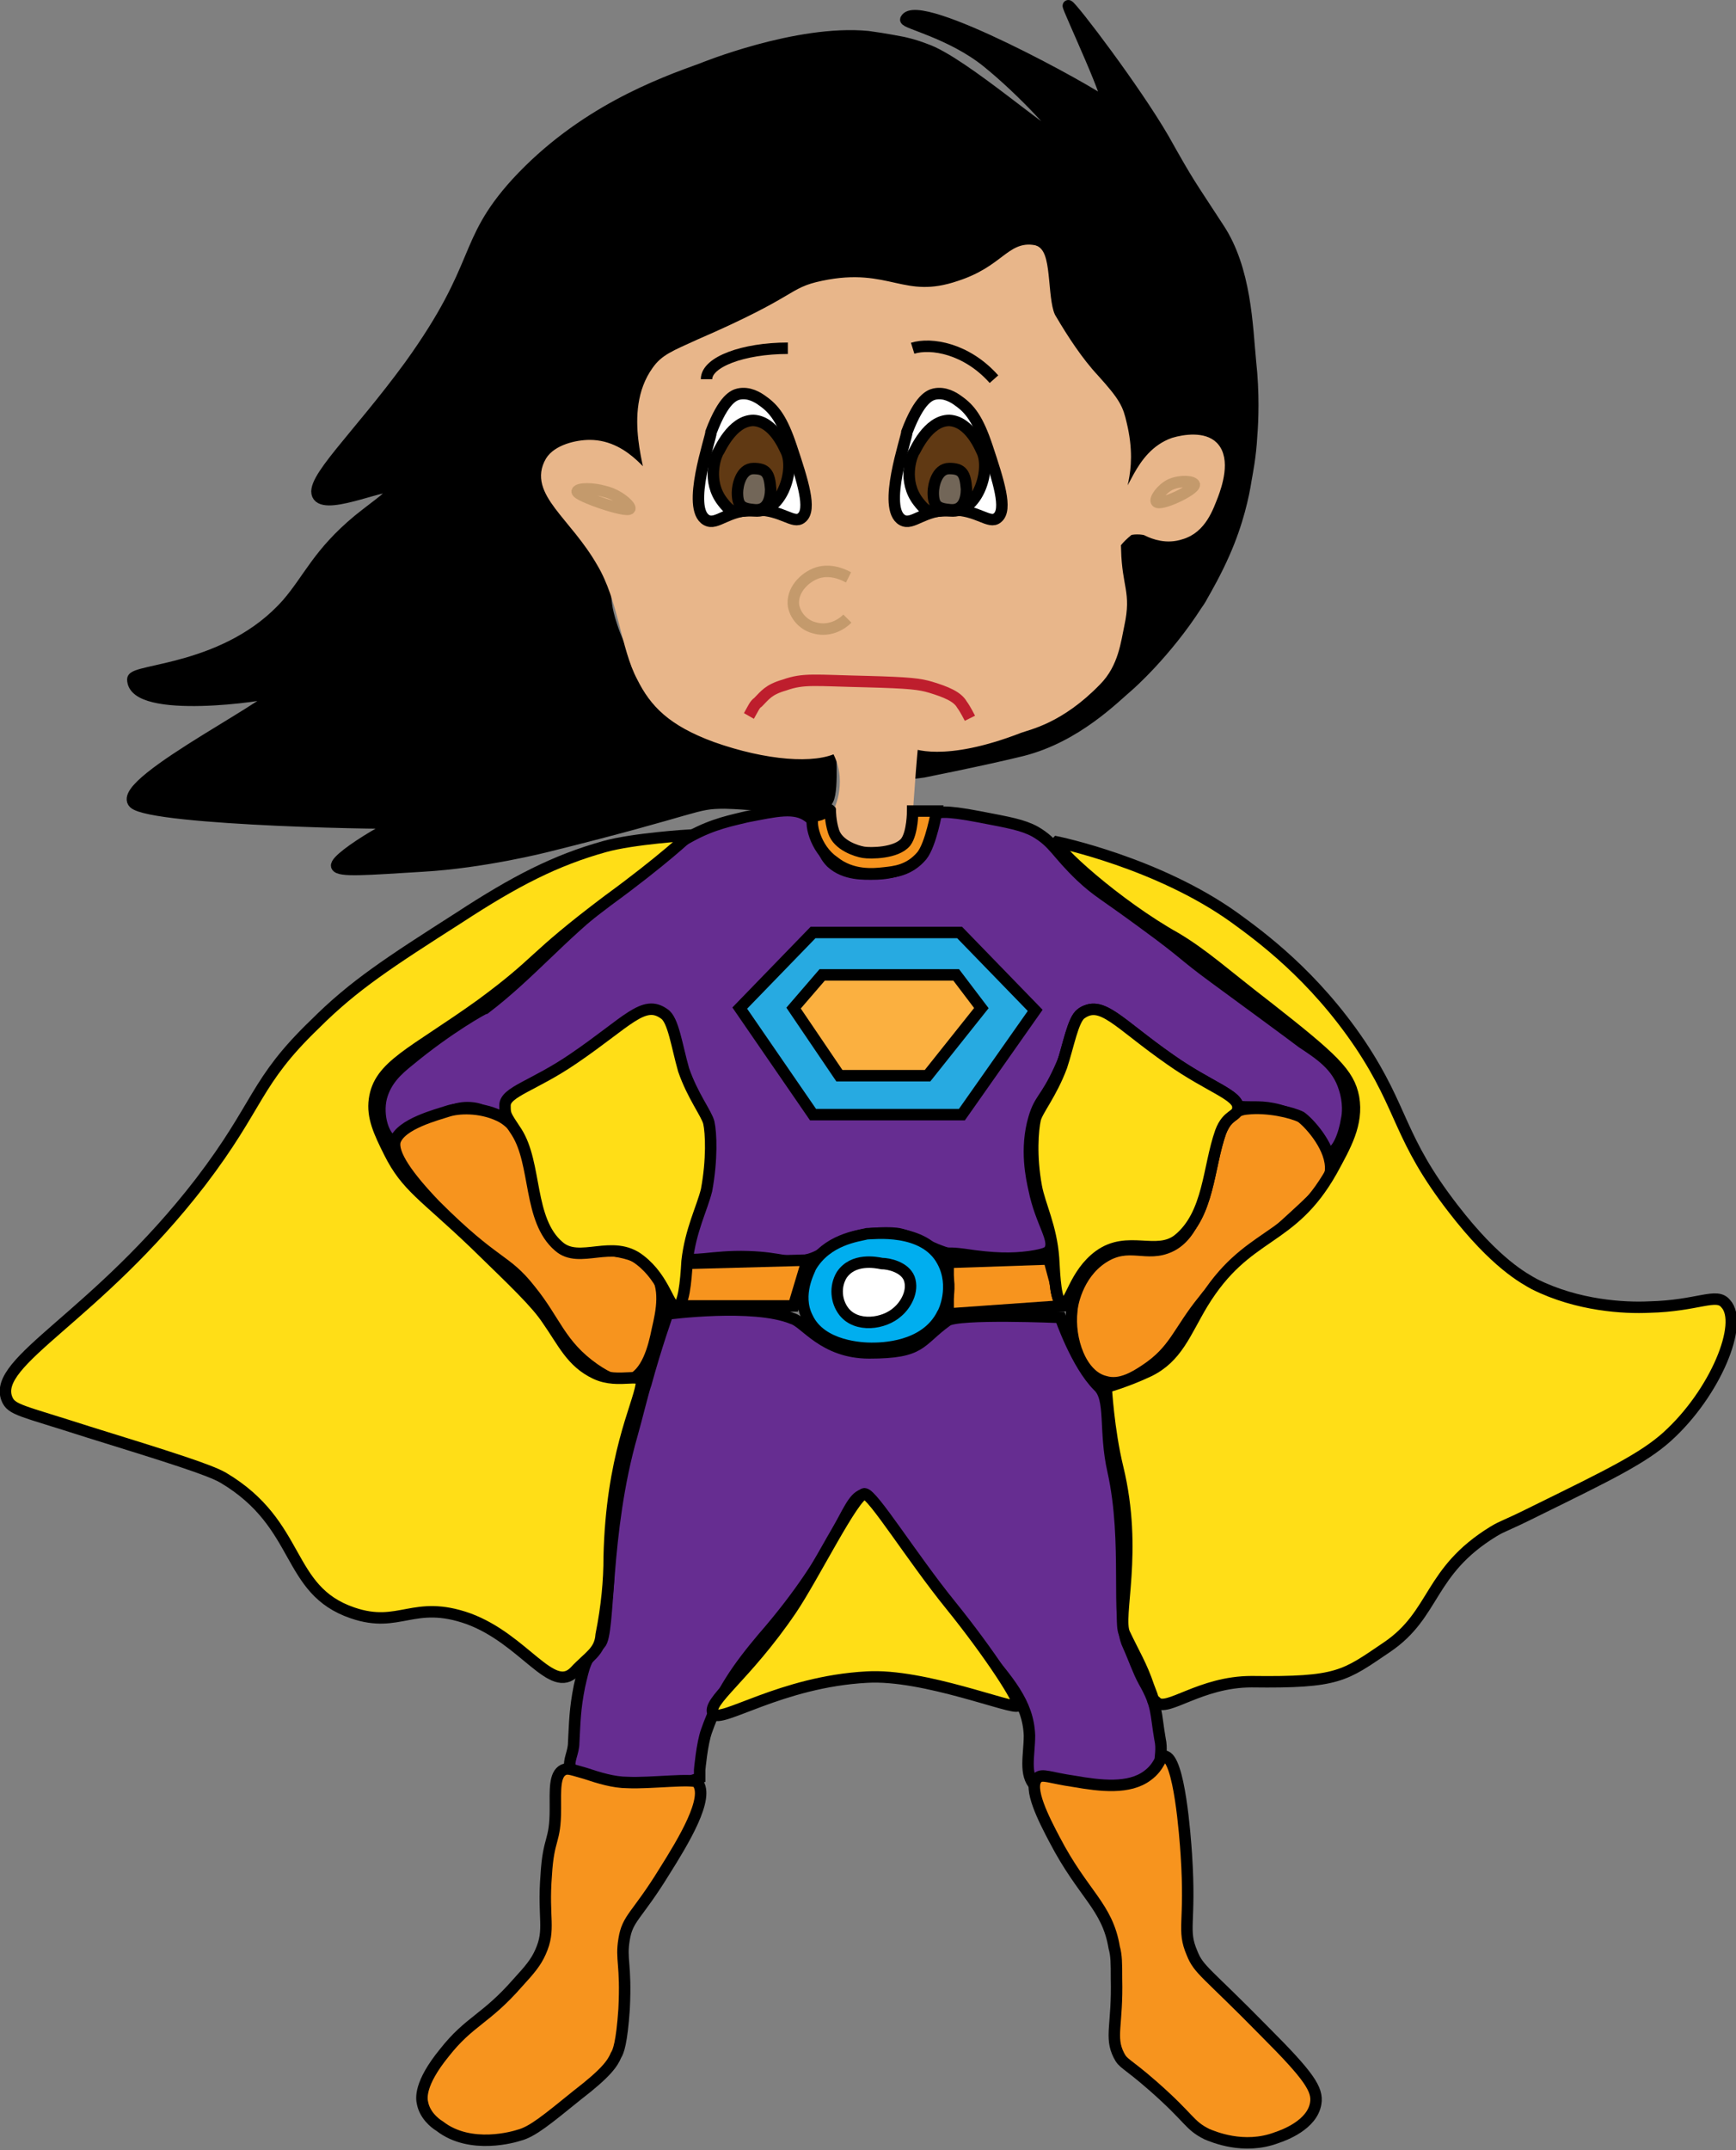 <?xml version="1.0" encoding="utf-8"?>
<!-- Generator: Adobe Illustrator 18.1.0, SVG Export Plug-In . SVG Version: 6.00 Build 0)  -->
<!DOCTYPE svg PUBLIC "-//W3C//DTD SVG 1.1//EN" "http://www.w3.org/Graphics/SVG/1.1/DTD/svg11.dtd">
<svg version="1.1" id="Layer_1" xmlns="http://www.w3.org/2000/svg" xmlns:xlink="http://www.w3.org/1999/xlink" x="0px" y="0px"
	 viewBox="0 0 151.6 187.7" enable-background="new 0 0 151.6 187.7" xml:space="preserve">
<rect x="0" y="0" width="151.6" height="187.7" fill="#808080" stroke="none"/>
<path stroke="#000000" stroke-miterlimit="10" d="M11.6,59.3c0-0.9,8.3-0.7,13.5-6.6c1.9-2.2,2.7-4.4,6.2-7.3
	c1.6-1.3,3.3-2.4,3.1-2.8c-0.3-0.7-5.7,1.9-6.6,0.7c-0.9-1.2,3.4-5.1,8-11.4c6.4-8.9,4.5-10.6,9.3-15.9c5.7-6.2,12.6-8.7,16.2-10
	c0,0,8.3-3.4,14.5-2.8c1.5,0.2,3,0.5,3,0.5c0,0,1,0.2,2,0.6c3.3,1.1,11.3,8.3,11.9,7.9c0.3-0.3-3.4-4.3-6.5-6.8
	c-3.1-2.5-7.2-3.4-7.1-3.7c1-2.1,16.4,6.4,17.4,7.3c1.1,0.9-3.4-8.6-3.2-8.5c0.4,0.2,5.8,7.3,8.3,11.6c2.3,4.1,2.2,3.8,4.8,7.8
	c2.4,3.6,2.5,8.6,2.8,11.7c0.3,2.7,0.2,5.2,0.1,6.4c-0.1,1.9-0.4,3.3-0.5,3.9c-0.2,1.3-0.7,3.7-1.9,6.4c-0.7,1.6-1.5,3-1.9,3.7
	c0,0-0.2,0.4-0.5,0.8c-2.7,4.2-5.9,7-5.9,7c-1.3,1.1-4.6,4.5-9.3,5.7c-3.2,0.8-9.7,2.1-9.8,2.1c0,0,0.2-3.7,0.1-2
	c0,0,16.3-2.2,18.4-10.1c0.9-3.4-1.1-9,1-9c1.2,0,1.9,1.1,3.8,0.2c3.1-1.4,5.3-6.4,3.5-8.1c-1-1-3.4-0.6-4.8,0.3
	c-2.3,1.5-2.5,4.2-3.1,4.1c-0.8-0.1,0.6-4.6-1.7-8.3c-0.9-1.5-1.6-1.5-3.5-4.1c-1.1-1.6-1.7-2.5-2.1-3.8c-0.7-2.7,0.4-4.2-0.3-4.8
	c-1-0.9-3.3,1.3-6.9,2.4c-5.1,1.6-6.1-1.1-11.8,0c-4,0.8-3.1,2.1-10.7,4.8c-1.4,0.5-2.9,1-4.1,2.4c-2,2.3-2.1,5.2-2.1,5.5
	c0,2.7,1.3,4.7,1,4.8c-0.4,0.2-1.7-3.3-4.5-3.8c-1.3-0.2-3,0.2-3.8,1.4c-1,1.5-0.3,3.4,0,4.1c1.1,3,3.2,2.7,4.5,5.5
	c0.9,2,0,2.5,1,5.5c0.7,2.2,1.8,3.7,2.4,4.5c0.9,1.2,2.1,2.9,4.1,4.1c1.5,1,3.2,1.3,6.6,2.1c0,0,1.5-0.2,6.1,0.6
	c-0.2-1.1,0.2,2.9-0.3,3.9c-0.7,1.5-4.7,0.4-9,0.3c-2.8,0-1.9,0.4-15.6,3.8c0,0-5.5,1.4-10.8,1.7c0,0,0,0,0,0
	c-4.9,0.3-7.3,0.5-7.5,0c-0.2-0.8,6.7-4.8,6.2-3.8c-0.1,0.2-22.3-0.2-23.9-1.7c-1.8-1.8,14.5-9.7,12.1-9.7
	C23.5,60.7,11.6,62.4,11.6,59.3z"/>
<path fill="#E8B68A" stroke="#E8B68A" stroke-miterlimit="10" d="M79.1,72.8c0,0,0.3-5,0.6-8c0,0,2.6,1.3,9.3-1.3
	c0.8-0.3,3.5-0.8,6.7-4.1c1.5-1.5,1.7-3.5,2-4.9c0.6-2.8-0.2-3.1-0.3-6.5c0,0-0.7-0.2,1.1-1.7c0.2-0.2,1.4-0.2,1.7,0
	c0.6,0.3,1.7,0.7,2.9,0.3c1.8-0.5,2.4-2.4,2.8-3.4c0.3-0.8,1.1-3.1,0-4.2c-0.8-0.8-2.4-0.6-3.4-0.3c-3.1,1.1-3.5,5-4.5,4.8
	c-0.8-0.1,1-2-0.1-6.5c-0.3-1.3-0.5-1.8-2.4-3.9c-1.4-1.5-2.7-3.5-3.7-5.2c-0.9-1.3-0.4-5.7-1.5-6c-2-0.4-2.5,1.8-6.5,3.1
	c-5,1.7-6.2-1.2-11.9,0c-2.9,0.6-1.8,1.2-10.8,5.1c-2.2,1-3,1.3-3.7,2.3c-2.6,3.6-0.3,9-0.6,9.5c-0.3,0.4-2-3-5.3-3
	c-1.1,0-2.8,0.4-3.4,1.4c-1.5,2.6,2.1,4.6,4.5,8.8c1.9,3.2,2.1,7.4,3.5,10c1.1,2.2,2.6,3.8,6.4,5.2c4.5,1.6,8.7,1.9,10.5,0.9
	c0,0,0,0,0,0c1.7,2.8,0.3,5.6,0.3,5.6c0,0.3,0,0.9,0,1.6c0.4,0.3,1.1,0.8,2.1,1c0.3,0.1,0.6,0.1,1,0.1C78,73.7,79.1,72.8,79.1,72.8z
	"/>
<path fill="#662D91" stroke="#000000" stroke-miterlimit="10" d="M70.6,71.3c-1.2-0.9-2.8-0.5-5.4,0c-1.2,0.3-2.9,0.6-4.9,1.7
	c-3,1.6-4.5,3.4-7.3,5.6c-3.9,3-6.8,6.5-10.6,9.4c-0.1,0-3.2,1.7-6.7,4.6c-1,0.8-2,1.7-2.4,3.2c-0.4,1.6,0.2,3.6,1.2,3.9
	c0.6,0.2,1-0.6,2.9-1.7c1.3-0.8,2.4-1.4,3.7-1.3c1.4,0.1,1.5,0.8,2.5,0.8c1.9,0.1,4.3-3.3,5.8-4.3c1.3-0.9,3.2-1.3,5.3-3.3
	c1-1,1.4-1.8,2-1.7c1,0.1,0.8,2.3,2.5,5.1c1.1,1.8,1.3,2,1.8,3.6c0.5,1.4,0.8,5.5,0,8.3c0,0-0.6,0.2-0.7,2.8l-0.4,1.7
	c0.3,0.6,2.3-0.1,5.4,0c3.1,0.1,3.5,0.7,5.1,0.3c1.7-0.4,1.8-1.2,3.8-1.9c1.7-0.6,3.8-0.5,4.3-0.4c1.7,0.4,1.9,0.9,3.9,1.6
	c0.6,0.2,0.3,0,1.8,0.2c2.6,0.4,4.2,0.4,5.7,0.2c1.4-0.2,1.6-0.4,1.7-0.5c0.7-0.9-0.7-2.4-1.3-5.4c-0.2-0.9-0.8-3.5,0-6.2
	c0.5-1.7,1-1.6,2.2-4.2c1.6-3.5,1.2-4.6,2.2-5.1c1.2-0.5,3.3,1.1,7.4,4.4c3.4,2.6,4.3,3.7,6.2,3.9c1.1,0.1,1.9-0.1,3.4,0.3
	c0.7,0.2,2.2,0.7,3.2,2c0.8,1,0.8,1.7,1.2,1.7c0.7,0,1.3-1.6,1.5-2.9c0.1-0.4,0.2-1.5-0.2-2.7c-0.6-2-2.2-3-3.7-4
	c0,0-0.5-0.4-7.6-5.6c-3-2.2-2.4-2-6.1-4.7c-3.8-2.8-4.1-2.8-5.6-4.2c-2.2-2.1-2.3-2.9-4-3.9c-1.1-0.6-2.3-0.8-4.9-1.3
	c-3.1-0.6-3.6-0.4-3.9-0.2c-1.1,0.8-0.2,2.3-1.3,3.7c-1.2,1.4-3.3,1.5-4,1.5c-0.8,0-2.5,0.1-3.7-1C71.2,73.9,72,72.3,70.6,71.3z"/>
<polygon fill="#27AAE1" stroke="#000000" stroke-miterlimit="10" points="71,81.4 64.6,88 71,97.3 84,97.3 90.4,88.2 83.8,81.4 "/>
<polygon fill="#FBB040" stroke="#000000" stroke-miterlimit="10" points="69.3,88 73.3,93.9 81,93.9 85.7,88 83.5,85.1 71.8,85.1 
	"/>
<path fill="#F7941E" stroke="#000000" stroke-miterlimit="10" d="M34.5,99.6c-0.3,1.1,1.1,3.1,3.5,5.6c5.3,5.3,6.1,4.6,8.3,7.4
	c2.2,2.7,2.6,4.8,5.6,6.9c1.3,0.9,2.2,1.2,3,1c1.6-0.5,2.2-2.9,2.5-4.4c0.4-1.7,0.8-3.7-0.3-5.2c-0.9-1.2-2.3-1.5-3.4-1.7
	c-2.3-0.5-2.9,0.3-4,0c-3.5-1-1.9-9.8-6.1-11.8c-1.7-0.8-3.6-0.7-4.5-0.4C38.2,97.3,35,98.1,34.5,99.6z"/>
<path fill="#F7941E" stroke="#000000" stroke-miterlimit="10" d="M108.9,96.8c-4.1,0.3-2.5,10-6.7,12c-2.1,1-3.6-0.5-5.9,1
	c-2.3,1.5-2.7,4.3-2.7,4.6c-0.3,2.5,0.8,5.7,2.9,6.2c1.3,0.4,2.6-0.4,3.5-1c2.6-1.7,2.9-3.4,5.1-6.1c0.9-1.2,0.7-0.7,7.9-7.3
	c2.3-2.1,3.3-3.1,3.2-4.4c-0.1-1.9-2-3.9-2.6-4.3C112.8,97.1,110.7,96.6,108.9,96.8z"/>
<path fill="#F7941E" stroke="#000000" stroke-miterlimit="10" d="M59.3,110.3c-0.3,1.2-0.7,2.5-1,3.7h11l1.2-4L59.3,110.3z"/>
<polygon fill="#F7941E" stroke="#000000" stroke-miterlimit="10" points="82.8,110.2 82.8,114.7 92.7,114 91.6,109.9 "/>
<path fill="#00AEEF" stroke="#000000" stroke-miterlimit="10" d="M70.8,110.6c-0.1,0.3-1.3,2.4-0.3,4.4c1.2,2.6,4.9,2.7,5.6,2.7
	c0.8,0,4.7,0,6.2-3c0.1-0.1,1.2-2.4,0-4.6c-1.6-3-6.1-2.4-6.6-2.4C74.9,107.9,72.2,108.2,70.8,110.6z"/>
<path fill="#FFFFFF" stroke="#000000" stroke-miterlimit="10" d="M73.5,111.3c-0.6,1-0.5,2.3,0.2,3.2c1.1,1.4,3.5,1.1,4.7,0
	c0.7-0.6,1.4-1.8,1-2.9c-0.4-1-1.8-1.3-2.4-1.3C76.5,110.2,74.5,109.8,73.5,111.3z"/>
<path fill="#662D91" stroke="#000000" stroke-miterlimit="10" d="M58.3,114.7c0,0-1,2.8-1.9,6.1c-0.2,0.5-0.8,3-1.2,4.4
	c-2.5,8.7-1.9,17.4-2.8,18.3c-1.3,1.2-1.4,2-1.8,3.7c-0.4,2-0.4,3.1-0.5,4.9c0,0.9-0.5,1.6-0.3,2.2c0.2,0.9,1.6,1.3,2.5,1.5
	c0.5,0.2,2.8,0.5,4.6,0.4c1.9-0.1,4.2-1,4.2-1v-0.7c0,0,0.2-2.3,0.6-3.4c1.2-3.4,2.8-5.6,4.9-8.1c6.8-7.8,7.2-12,8.7-12.5
	c0,0,2.8,4.2,10.4,13.4c2.3,2.8,4.1,4.7,4.2,7.6c0,1.7-0.5,3.4,0.5,4.4c0.2,0.2,0.6,0.5,3.2,0.7c4.6,0.3,6-0.6,6.4-0.8
	c0.5-0.3,1.3-0.9,1.3-1.7c0-0.8,0.2-1.4,0-2.3c-0.4-2.3-0.2-2.9-1.4-5c-0.5-0.9-0.9-2.1-1.4-3.2c-1.1-2.3,0.1-8.9-1.3-15.2
	c-0.8-3.5-0.1-6.3-1.3-7.4c-1.9-1.9-3.3-6-3.3-6s-9-0.4-9.9,0.3c-2.5,1.8-2.1,2.8-6.8,2.8c-4,0-5.6-2.7-6.7-3
	C65.8,113.7,58.3,114.7,58.3,114.7z"/>
<path fill="#F7941E" stroke="#000000" stroke-miterlimit="10" d="M48.5,157.9c0-1.6-0.1-3,0.7-3.4c0.4-0.2,0.8,0,1.9,0.3
	c1.2,0.4,2.5,0.8,3.7,0.8c2,0.1,5.8-0.4,6.1,0c1.1,1.3-1.2,5.1-2.9,7.8c-2.4,3.9-3.2,4-3.5,5.9c-0.3,1.8,0.2,2.1,0,6.1
	c-0.2,2.9-0.5,3.7-0.7,4c-0.3,0.7-0.8,1.5-3.4,3.5c-2.6,2.1-3.9,3.2-5.1,3.5c-0.3,0.1-4.2,1.3-6.9-0.8c-0.5-0.3-1.3-1-1.5-2
	c-0.1-0.4-0.3-1.7,1.9-4.4c2.2-2.8,3.6-2.9,6.4-6.1c1.1-1.2,1.6-1.8,2-2.7c0.9-2,0.2-2.9,0.5-6.7C47.9,160.3,48.5,160.9,48.5,157.9z
	"/>
<path fill="#F7941E" stroke="#000000" stroke-miterlimit="10" d="M92.1,160.6c-0.9-1.7-2.4-4.6-1.5-5.4c0.4-0.4,1.1,0,3.2,0.3
	c2.3,0.4,4.8,0.7,6.4-0.5c1.1-0.8,1.1-1.7,1.5-1.7c1.3,0.1,1.8,7.1,1.9,8.6c0.4,6.1-0.4,6.5,0.5,8.6c0.6,1.5,1.2,1.6,6.4,6.9
	c3.8,3.8,4.6,5,4.4,6.2c-0.3,1.9-2.8,2.8-3.4,3c-2.9,1.1-5.6-0.1-6.1-0.3c-1.6-0.8-1.4-1.3-4.7-4.2c-2.4-2.1-2.6-1.9-3-2.7
	c-0.8-1.6-0.1-2.6-0.2-6.7c0-1.3,0-2-0.2-2.7C96.7,166.4,94.6,165.4,92.1,160.6z"/>
<path fill="#FFDE17" stroke="#000000" stroke-miterlimit="10" d="M92.3,73.5c0,0,8.8,1.8,15.5,6.6c2.2,1.6,6.9,5,11,11.1
	c3.8,5.7,3.3,8.1,8.1,14.3c3.7,4.8,6.2,6.1,7.1,6.6c3.8,1.9,7.9,2.1,10,2c4.3-0.1,5.9-1.3,6.7-0.3c1.6,1.7-0.9,7.8-5.1,11.6
	c-2.1,1.9-5.2,3.4-11.3,6.4c-3.2,1.6-2.9,1.3-3.9,1.9c-5.7,3.5-5,7.2-9.3,10.1c-3.7,2.5-4.2,3.1-11.8,3c-4.5,0-7.4,2.7-8.3,1.8
	c-0.8-0.8,0.3,1.1-0.7-1.4c-0.6-1.8-1.3-2.9-2.1-4.6c-0.7-1.5,1.2-7.1-0.6-14.5c-0.8-3.3-1-7-1-7s1.8-0.5,3.7-1.4
	c2.5-1.2,3.2-3.4,4.7-5.9c3.9-6.4,7.7-5.2,11.3-11.6c1.2-2.2,2.3-4.1,1.9-6.4c-0.4-2.1-1.8-3.4-7.4-7.8c-3.9-3-5.6-4.6-8.1-6.1
	C97.5,79,91.9,73.9,92.3,73.5z"/>
<g>
	<path fill="#27AAE1" stroke="#000000" stroke-miterlimit="10" d="M94.4,88.5c1.8-1.3,3.2,0.8,7.8,4c3.4,2.4,6,3.1,5.9,4.2
		c0,0.8-0.9,0.5-1.5,2.1c-1.1,3.1-1,7.2-3.7,9.4c-1.9,1.5-4.4-0.4-6.9,1.4c-2.2,1.6-2.5,4.3-3.2,4.2c-0.6-0.1-0.7-2.2-0.8-4
		c-0.2-2.7-1.2-4.6-1.5-6.2c-0.5-2.7-0.3-5-0.1-5.9c0.2-0.8,1.4-2.2,2.3-4.6C93.3,91.3,93.7,89,94.4,88.5z"/>
</g>
<path fill="#FFDE17" stroke="#000000" stroke-miterlimit="10" d="M88.9,148.9c-0.4,0.4-8.2-2.8-13.2-2.5c-7.5,0.4-12.8,4.1-13.4,3.2
	c-0.7-1,2.8-3.2,6.8-9.1c1.9-2.8,5.5-10.1,6.4-10.1c0.7,0,4.1,5.5,7.5,9.7C86.4,144.3,89.2,148.6,88.9,148.9z"/>
<path fill="#FFDE17" stroke="#000000" stroke-miterlimit="10" d="M50.2,145.9c-2,2.1-4.4-2.8-9.3-4.6c-4.8-1.7-6,0.9-10.1-0.5
	c-5.9-2-4.4-7.7-11.3-11.8c-1.2-0.7-4.7-1.8-11.8-4c-5.9-1.9-6.7-1.9-7.1-2.9c-1.3-3.3,7.8-7.1,16.9-18.9c5.2-6.8,4.7-8.7,10-13.8
	C30.9,86,34,84,40.1,80.1c4.9-3.2,8.4-5,12.7-6.2c2.5-0.7,7.4-1,7.4-1s-2.3,2.2-7.1,5.7c-6.9,5.2-5.8,5.2-11.1,9.1
	c-6,4.3-8.9,5.3-9.3,8.3c-0.2,1.5,0.4,2.8,1.3,4.6c1.5,3,3,3.7,7.4,7.9c3.6,3.5,5.4,5.2,6.4,6.7c1.4,2,2.1,3.7,4.2,4.7
	c2.1,1,4.3-0.3,4,1c-0.3,1.9-2.6,6.3-2.8,15c0,2.1-0.2,4.3-0.7,6.8C52.4,144.2,51.4,144.6,50.2,145.9z"/>
<g>
	<path fill="#FFDE17" stroke="#000000" stroke-miterlimit="10" d="M94.4,88.5c1.8-1.3,3.2,0.8,7.8,4c3.4,2.4,6,3.1,5.9,4.2
		c0,0.8-0.9,0.5-1.5,2.1c-1.1,3.1-1,7.2-3.7,9.4c-1.9,1.5-4.4-0.4-6.9,1.4c-2.2,1.6-2.5,4.3-3.2,4.2c-0.6-0.1-0.7-2.2-0.8-4
		c-0.2-2.7-1.2-4.6-1.5-6.2c-0.5-2.7-0.3-5-0.1-5.9c0.2-0.8,1.4-2.2,2.3-4.6C93.3,91.3,93.7,89,94.4,88.5z"/>
</g>
<g>
	<path fill="#FFDE17" stroke="#000000" stroke-miterlimit="10" d="M58,88.5c-1.8-1.3-3.2,0.7-7.9,3.9c-3.5,2.4-6,2.9-6,4.1
		c0,0.8,0,0.8,1,2.3c1.8,2.8,1,7.7,3.7,10c1.8,1.6,4.7-0.7,7.1,1.2c2.2,1.7,2.5,4.2,3.2,4.1c0.6-0.1,0.8-2.2,0.9-4
		c0.3-2.7,1.3-4.6,1.7-6.2c0.5-2.7,0.4-5,0.2-5.9c-0.2-0.8-1.4-2.3-2.2-4.6C59.1,91.3,58.8,89,58,88.5z"/>
</g>
<path fill="#F7941E" stroke="#000000" stroke-miterlimit="10" d="M71.1,71.1c0-0.1,0,0.3,0.8-0.1c0.7-0.4,0.6-0.3,0.6-0.3
	s0,1,0.3,1.9c0.4,1.2,2,1.7,2.6,1.8c0.6,0.1,2.9,0.1,3.7-0.9c0.6-0.8,0.6-2.7,0.6-2.7h2.1c0,0-0.5,2.9-1.3,3.9
	c-1.1,1.3-2.4,1.4-3.3,1.5c-0.9,0.1-2.8,0.3-4.4-1C71.2,74.1,70.6,71.7,71.1,71.1z"/>
<path fill="none" stroke="#C49A6C" stroke-miterlimit="10" d="M101,43.8c-0.2-0.2,0.4-1.1,1.2-1.5c0.9-0.4,2-0.3,2.1,0
	C104.3,42.8,101.3,44.2,101,43.8z"/>
<path fill="none" stroke="#C49A6C" stroke-miterlimit="10" d="M55,44.4c0.1-0.2-0.9-1.2-2.2-1.5c-1-0.3-2.3-0.3-2.4,0
	C50.4,43.3,54.8,44.8,55,44.4z"/>
<g>
	<path fill="#FFFFFF" stroke="#000000" stroke-miterlimit="10" d="M61.7,45.4c0.9,0.5,1.8-0.9,4.3-0.9c2.3,0,3.3,1.3,4,0.7
		c0.9-0.7,0.1-3.2-0.9-6.2c-0.8-2.4-1.5-3.3-2.5-4c-0.4-0.3-1.2-0.8-2.1-0.6c-0.4,0.1-1.3,0.4-2.4,3.3
		C62.1,38.2,59.9,44.4,61.7,45.4z"/>
	<path fill="#603913" stroke="#000000" stroke-miterlimit="10" d="M63.1,43.8c-1.4-1.8-0.6-4-0.4-4.3c0.1-0.1,1.2-2.8,3.1-2.8
		c1.8,0.1,2.7,2.4,2.9,2.8c0.7,1.7-0.5,5.3-2.8,5.1C64.2,44.5,64.1,45.1,63.1,43.8z"/>
	<path fill="#726658" stroke="#000000" stroke-miterlimit="10" d="M65.9,44.5c-1.1-0.1-1.5-0.3-1.5-1.5c0-0.6,0.3-2.1,1.4-2.1
		c1.1,0,1.4,0.4,1.5,1.8C67.3,43.6,67,44.6,65.9,44.5z"/>
</g>
<path fill="none" stroke="#000000" stroke-miterlimit="10" d="M79.7,30.4c1.6-0.5,4.7,0,7.1,2.7"/>
<path fill="none" stroke="#000000" stroke-miterlimit="10" d="M61.7,33.1c0-1.5,3.2-2.7,7.1-2.7"/>
<line fill="none" stroke="#000000" stroke-miterlimit="10" x1="83.5" y1="32.7" x2="83.5" y2="32.7"/>
<g>
	<path fill="none" stroke="#C49A6C" stroke-miterlimit="10" d="M74.1,50.4c-0.2-0.1-1.4-0.8-2.7-0.4c-1.2,0.4-2.3,1.6-2.1,2.9
		c0.2,1,1,1.7,1.8,1.9c1,0.3,2.1,0,2.9-0.8"/>
</g>
<g>
	<path fill="#FFFFFF" stroke="#000000" stroke-miterlimit="10" d="M78.8,45.4c0.9,0.5,1.8-0.9,4.3-0.9c2.3,0,3.3,1.3,4,0.7
		c0.9-0.7,0.1-3.2-0.9-6.2c-0.8-2.4-1.5-3.3-2.5-4c-0.4-0.3-1.2-0.8-2.1-0.6c-0.4,0.1-1.3,0.4-2.4,3.3C79.2,38.2,77,44.4,78.8,45.4z
		"/>
	<path fill="#603913" stroke="#000000" stroke-miterlimit="10" d="M80.2,43.8c-1.4-1.8-0.6-4-0.4-4.3c0.1-0.1,1.2-2.8,3.1-2.8
		c1.8,0.1,2.7,2.4,2.9,2.8c0.7,1.7-0.5,5.3-2.8,5.1C81.3,44.5,81.2,45.1,80.2,43.8z"/>
	<path fill="#726658" stroke="#000000" stroke-miterlimit="10" d="M83,44.5c-1.1-0.1-1.5-0.3-1.5-1.5c0-0.6,0.3-2.1,1.4-2.1
		c1.1,0,1.4,0.4,1.5,1.8C84.4,43.6,84.1,44.6,83,44.5z"/>
</g>
<path fill="none" stroke="#BE1E2D" stroke-miterlimit="10" d="M65.4,62.5c0.4-0.7,0.5-1,0.8-1.2c0.6-0.6,0.9-1.1,2.3-1.5
	c1.7-0.6,2.6-0.4,7.2-0.3c3.7,0.1,4.6,0.2,5.6,0.5c1.3,0.4,2.3,0.8,2.7,1.5c0.3,0.4,0.7,1.2,0.7,1.2"/>
</svg>
